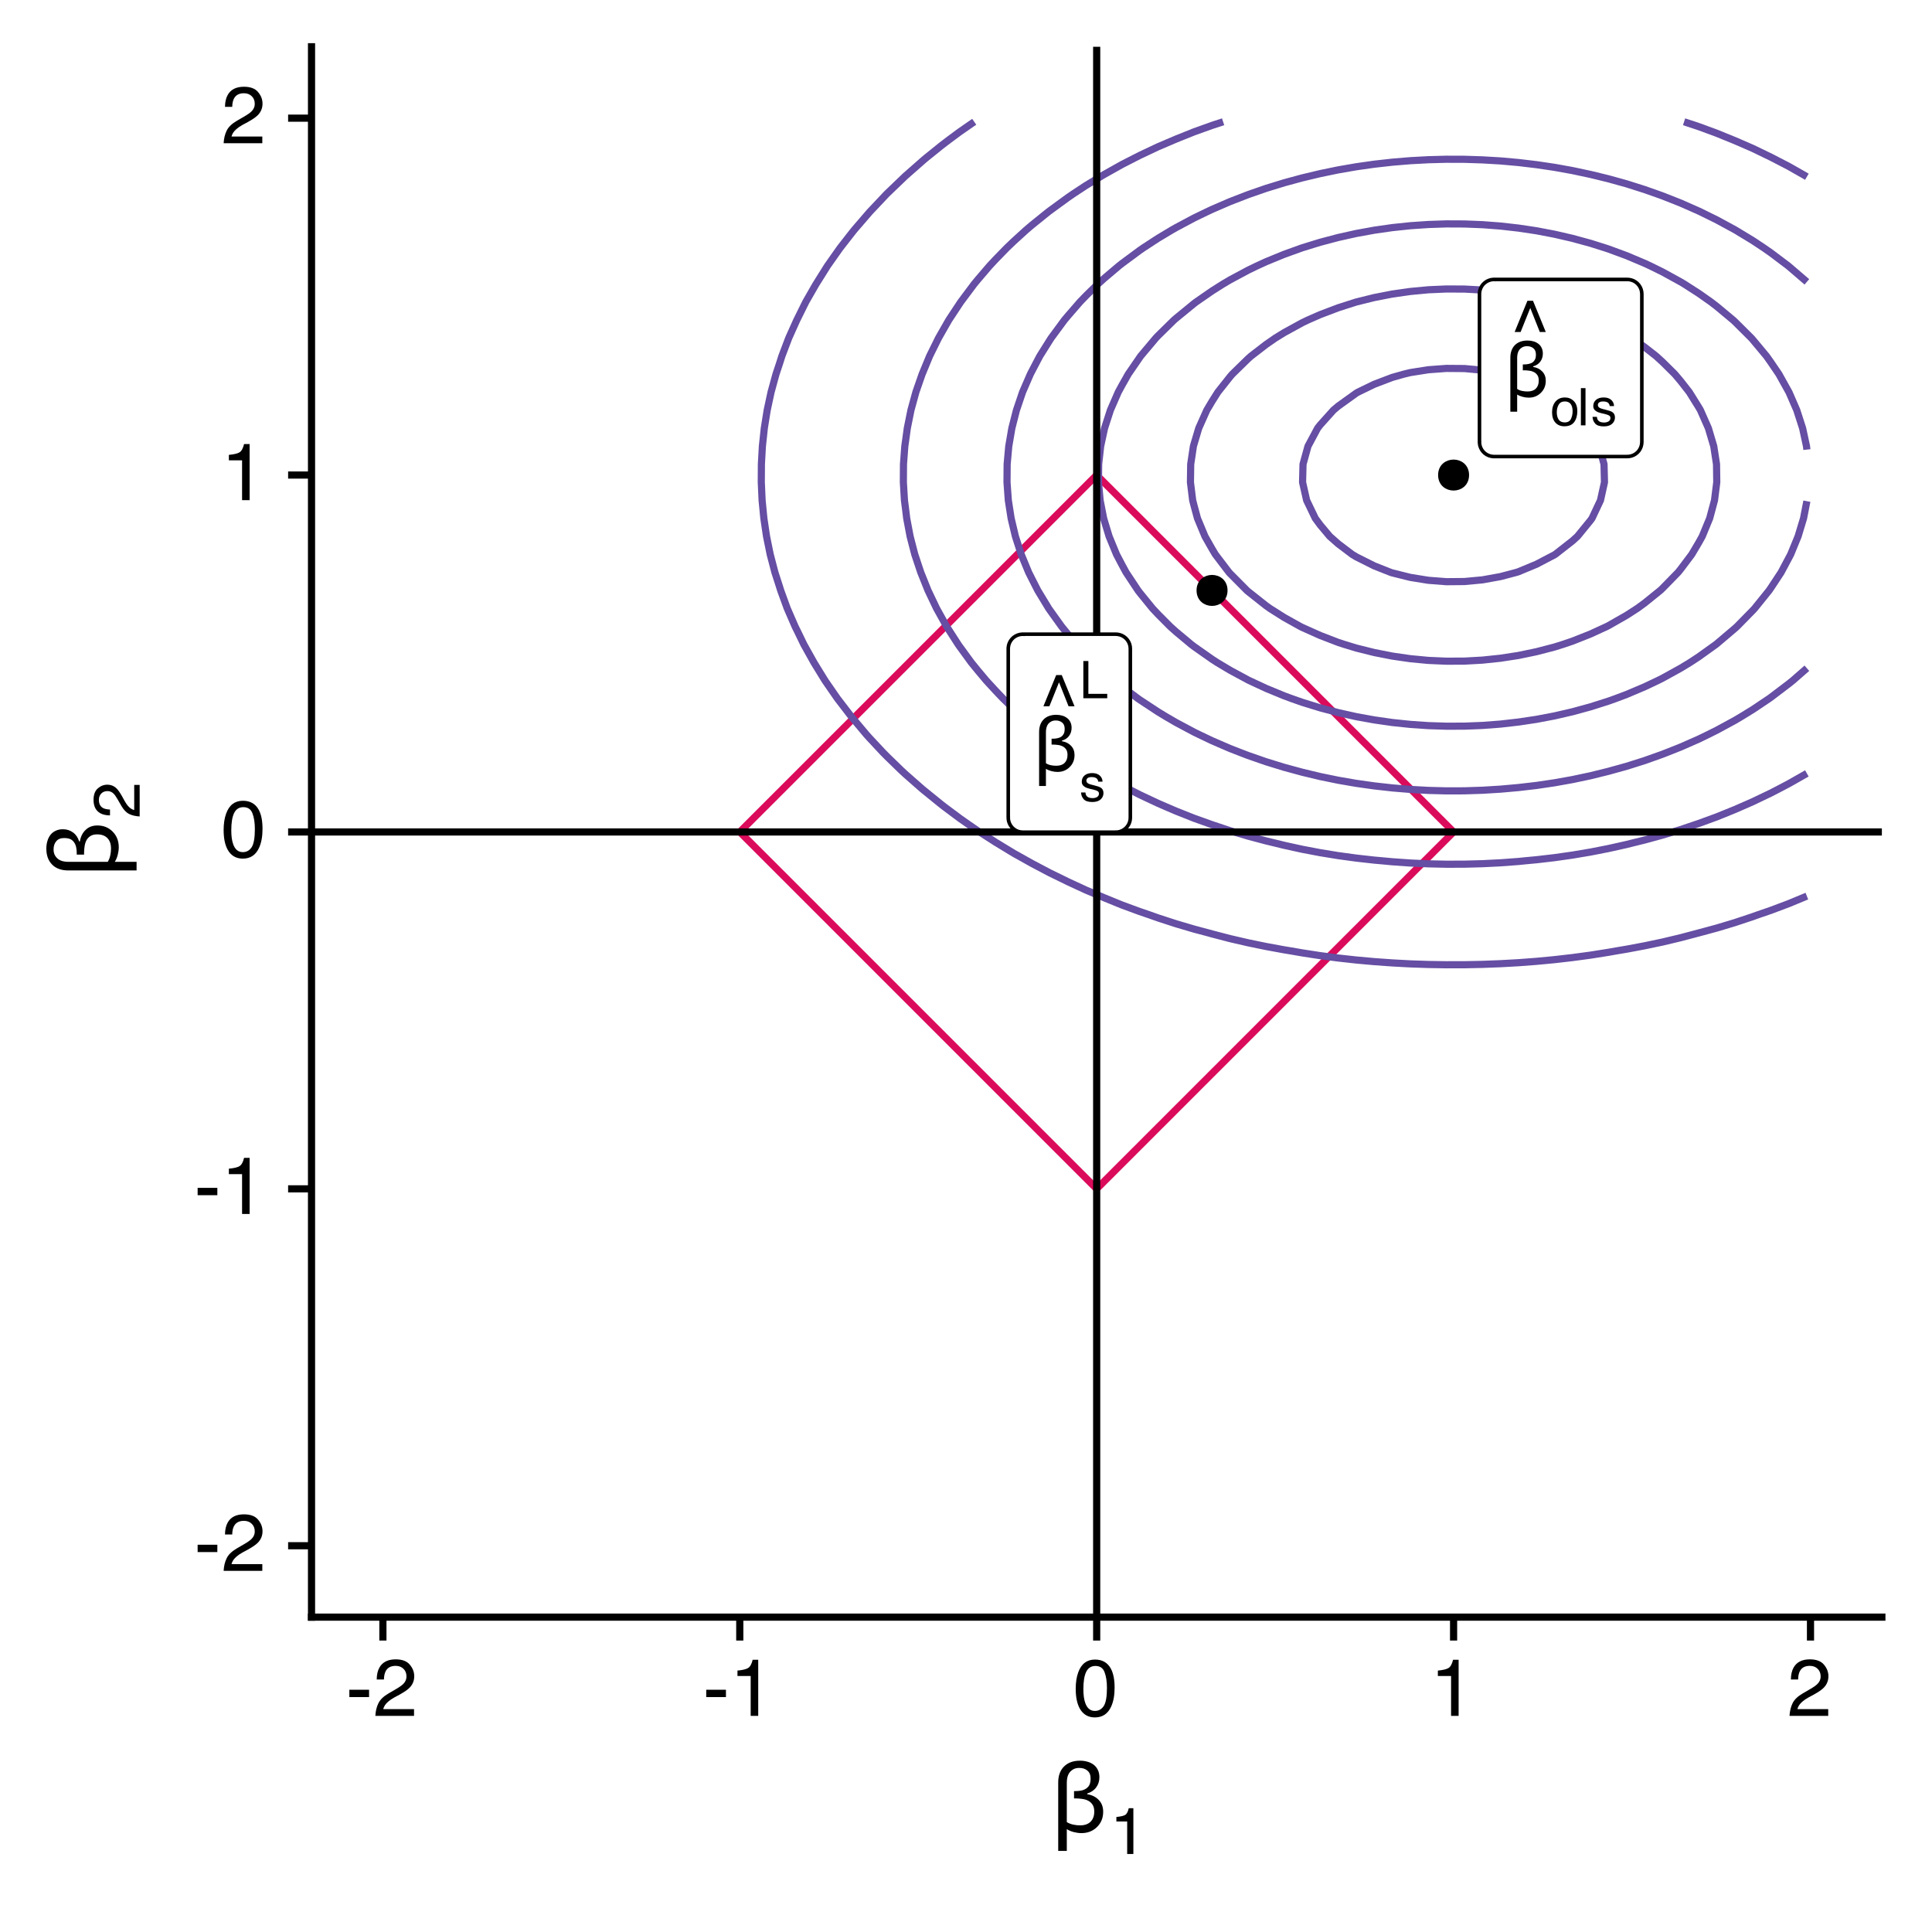 <?xml version="1.0" encoding="UTF-8"?>
<svg xmlns="http://www.w3.org/2000/svg" xmlns:xlink="http://www.w3.org/1999/xlink" width="288pt" height="288pt" viewBox="0 0 288 288" version="1.1">
<defs>
<g>
<symbol overflow="visible" id="glyph0-0">
<path style="stroke:none;" d="M 1.375 0 L 1.375 -8.281 L 9.672 -8.281 L 9.672 0 Z M 2.078 -0.688 L 8.969 -0.688 L 8.969 -7.594 L 2.078 -7.594 Z M 2.078 -0.688 "/>
</symbol>
<symbol overflow="visible" id="glyph0-1">
<path style="stroke:none;" d="M 6.281 -2.391 C 6.281 -1.672 6.035 -1.07 5.547 -0.594 C 5.066 -0.113 4.461 0.125 3.734 0.125 C 3.441 0.125 3.141 0.082 2.828 0 C 2.516 -0.082 2.242 -0.195 2.016 -0.344 L 2.016 2.219 L 1 2.219 L 1 -5.812 C 1 -6.613 1.223 -7.242 1.672 -7.703 C 2.129 -8.16 2.758 -8.391 3.562 -8.391 C 3.883 -8.391 4.18 -8.348 4.453 -8.266 C 4.723 -8.191 4.961 -8.07 5.172 -7.906 C 5.379 -7.758 5.539 -7.562 5.656 -7.312 C 5.781 -7.062 5.844 -6.773 5.844 -6.453 C 5.844 -5.992 5.719 -5.594 5.469 -5.25 C 5.219 -4.906 4.863 -4.672 4.406 -4.547 L 4.406 -4.453 C 4.977 -4.359 5.43 -4.129 5.766 -3.766 C 6.109 -3.41 6.281 -2.953 6.281 -2.391 Z M 5.234 -2.422 C 5.234 -2.742 5.172 -3.004 5.047 -3.203 C 4.922 -3.398 4.754 -3.555 4.547 -3.672 C 4.336 -3.785 4.102 -3.859 3.844 -3.891 C 3.582 -3.93 3.316 -3.953 3.047 -3.953 L 2.859 -3.953 L 2.859 -4.828 L 3.047 -4.828 C 3.285 -4.828 3.52 -4.852 3.75 -4.906 C 3.988 -4.957 4.18 -5.035 4.328 -5.141 C 4.484 -5.266 4.602 -5.414 4.688 -5.594 C 4.77 -5.77 4.812 -6.008 4.812 -6.312 C 4.812 -6.719 4.688 -7.023 4.438 -7.234 C 4.188 -7.441 3.867 -7.547 3.484 -7.547 C 3.211 -7.547 2.984 -7.492 2.797 -7.391 C 2.617 -7.297 2.469 -7.172 2.344 -7.016 C 2.227 -6.859 2.145 -6.676 2.094 -6.469 C 2.039 -6.258 2.016 -6.039 2.016 -5.812 L 2.016 -1.172 C 2.254 -1.023 2.504 -0.926 2.766 -0.875 C 3.035 -0.82 3.301 -0.797 3.562 -0.797 C 4.102 -0.797 4.516 -0.938 4.797 -1.219 C 5.086 -1.5 5.234 -1.898 5.234 -2.422 Z M 5.234 -2.422 "/>
</symbol>
<symbol overflow="visible" id="glyph1-0">
<path style="stroke:none;" d="M 0.359 0 L 0.359 -7.922 L 6.641 -7.922 L 6.641 0 Z M 5.656 -1 L 5.656 -6.938 L 1.344 -6.938 L 1.344 -1 Z M 5.656 -1 "/>
</symbol>
<symbol overflow="visible" id="glyph1-1">
<path style="stroke:none;" d="M 3.375 -7.922 L 5.281 -3.266 L 4.391 -3.266 L 2.969 -6.844 L 1.531 -3.266 L 0.641 -3.266 L 2.547 -7.922 Z M 3.375 -7.922 "/>
</symbol>
<symbol overflow="visible" id="glyph2-0">
<path style="stroke:none;" d="M 0.25 0 L 0.25 -5.547 L 4.656 -5.547 L 4.656 0 Z M 3.953 -0.688 L 3.953 -4.859 L 0.938 -4.859 L 0.938 -0.688 Z M 3.953 -0.688 "/>
</symbol>
<symbol overflow="visible" id="glyph2-1">
<path style="stroke:none;" d="M 2.109 -0.438 C 2.555 -0.438 2.863 -0.609 3.031 -0.953 C 3.195 -1.297 3.281 -1.676 3.281 -2.094 C 3.281 -2.469 3.219 -2.773 3.094 -3.016 C 2.906 -3.379 2.578 -3.562 2.109 -3.562 C 1.691 -3.562 1.391 -3.398 1.203 -3.078 C 1.016 -2.766 0.922 -2.383 0.922 -1.938 C 0.922 -1.508 1.016 -1.148 1.203 -0.859 C 1.391 -0.578 1.691 -0.438 2.109 -0.438 Z M 2.125 -4.156 C 2.645 -4.156 3.082 -3.984 3.438 -3.641 C 3.801 -3.297 3.984 -2.785 3.984 -2.109 C 3.984 -1.453 3.828 -0.91 3.516 -0.484 C 3.203 -0.066 2.711 0.141 2.047 0.141 C 1.484 0.141 1.035 -0.047 0.703 -0.422 C 0.379 -0.797 0.219 -1.301 0.219 -1.938 C 0.219 -2.613 0.391 -3.148 0.734 -3.547 C 1.078 -3.953 1.539 -4.156 2.125 -4.156 Z M 2.109 -4.141 Z M 2.109 -4.141 "/>
</symbol>
<symbol overflow="visible" id="glyph2-2">
<path style="stroke:none;" d="M 0.516 -5.547 L 1.203 -5.547 L 1.203 0 L 0.516 0 Z M 0.516 -5.547 "/>
</symbol>
<symbol overflow="visible" id="glyph2-3">
<path style="stroke:none;" d="M 0.906 -1.266 C 0.926 -1.035 0.984 -0.863 1.078 -0.75 C 1.242 -0.531 1.539 -0.422 1.969 -0.422 C 2.219 -0.422 2.438 -0.473 2.625 -0.578 C 2.82 -0.691 2.922 -0.863 2.922 -1.094 C 2.922 -1.27 2.844 -1.398 2.688 -1.484 C 2.582 -1.547 2.391 -1.613 2.109 -1.688 L 1.562 -1.812 C 1.219 -1.895 0.961 -1.992 0.797 -2.109 C 0.504 -2.285 0.359 -2.535 0.359 -2.859 C 0.359 -3.242 0.492 -3.555 0.766 -3.797 C 1.047 -4.035 1.422 -4.156 1.891 -4.156 C 2.492 -4.156 2.93 -3.973 3.203 -3.609 C 3.367 -3.391 3.453 -3.145 3.453 -2.875 L 2.812 -2.875 C 2.801 -3.031 2.742 -3.172 2.641 -3.297 C 2.484 -3.473 2.211 -3.562 1.828 -3.562 C 1.578 -3.562 1.383 -3.516 1.25 -3.422 C 1.113 -3.328 1.047 -3.195 1.047 -3.031 C 1.047 -2.852 1.133 -2.711 1.312 -2.609 C 1.414 -2.547 1.566 -2.488 1.766 -2.438 L 2.203 -2.328 C 2.691 -2.211 3.02 -2.098 3.188 -1.984 C 3.457 -1.816 3.594 -1.547 3.594 -1.172 C 3.594 -0.805 3.453 -0.492 3.172 -0.234 C 2.898 0.023 2.488 0.156 1.938 0.156 C 1.332 0.156 0.906 0.02 0.656 -0.25 C 0.406 -0.531 0.27 -0.867 0.25 -1.266 Z M 1.906 -4.141 Z M 1.906 -4.141 "/>
</symbol>
<symbol overflow="visible" id="glyph2-4">
<path style="stroke:none;" d="M 0.594 -5.547 L 1.344 -5.547 L 1.344 -0.656 L 4.156 -0.656 L 4.156 0 L 0.594 0 Z M 0.594 -5.547 "/>
</symbol>
<symbol overflow="visible" id="glyph3-0">
<path style="stroke:none;" d="M 0.391 0 L 0.391 -8.609 L 7.219 -8.609 L 7.219 0 Z M 6.141 -1.078 L 6.141 -7.531 L 1.469 -7.531 L 1.469 -1.078 Z M 6.141 -1.078 "/>
</symbol>
<symbol overflow="visible" id="glyph3-1">
<path style="stroke:none;" d="M 0.5 -3.891 L 3.438 -3.891 L 3.438 -2.797 L 0.5 -2.797 Z M 0.5 -3.891 "/>
</symbol>
<symbol overflow="visible" id="glyph3-2">
<path style="stroke:none;" d="M 0.375 0 C 0.414 -0.719 0.566 -1.344 0.828 -1.875 C 1.086 -2.414 1.594 -2.906 2.344 -3.344 L 3.469 -4 C 3.969 -4.289 4.32 -4.539 4.531 -4.75 C 4.852 -5.07 5.016 -5.441 5.016 -5.859 C 5.016 -6.348 4.863 -6.734 4.562 -7.016 C 4.27 -7.305 3.883 -7.453 3.406 -7.453 C 2.676 -7.453 2.176 -7.18 1.906 -6.641 C 1.75 -6.336 1.664 -5.93 1.656 -5.422 L 0.578 -5.422 C 0.586 -6.148 0.723 -6.742 0.984 -7.203 C 1.441 -8.016 2.25 -8.422 3.406 -8.422 C 4.363 -8.422 5.062 -8.16 5.5 -7.641 C 5.945 -7.117 6.172 -6.539 6.172 -5.906 C 6.172 -5.238 5.938 -4.664 5.469 -4.188 C 5.195 -3.906 4.707 -3.566 4 -3.172 L 3.188 -2.734 C 2.812 -2.523 2.516 -2.32 2.297 -2.125 C 1.898 -1.789 1.648 -1.414 1.547 -1 L 6.141 -1 L 6.141 0 Z M 0.375 0 "/>
</symbol>
<symbol overflow="visible" id="glyph3-3">
<path style="stroke:none;" d="M 1.156 -5.938 L 1.156 -6.75 C 1.914 -6.82 2.441 -6.945 2.734 -7.125 C 3.035 -7.301 3.266 -7.711 3.422 -8.359 L 4.25 -8.359 L 4.25 0 L 3.125 0 L 3.125 -5.938 Z M 1.156 -5.938 "/>
</symbol>
<symbol overflow="visible" id="glyph3-4">
<path style="stroke:none;" d="M 3.25 -8.391 C 4.332 -8.391 5.117 -7.941 5.609 -7.047 C 5.984 -6.359 6.172 -5.41 6.172 -4.203 C 6.172 -3.066 6 -2.125 5.656 -1.375 C 5.164 -0.301 4.359 0.234 3.234 0.234 C 2.234 0.234 1.484 -0.203 0.984 -1.078 C 0.578 -1.816 0.375 -2.801 0.375 -4.031 C 0.375 -4.977 0.5 -5.797 0.75 -6.484 C 1.207 -7.754 2.039 -8.391 3.25 -8.391 Z M 3.234 -0.734 C 3.785 -0.734 4.223 -0.973 4.547 -1.453 C 4.867 -1.941 5.031 -2.848 5.031 -4.172 C 5.031 -5.117 4.91 -5.898 4.672 -6.516 C 4.441 -7.129 3.988 -7.438 3.312 -7.438 C 2.688 -7.438 2.227 -7.145 1.938 -6.562 C 1.656 -5.977 1.516 -5.117 1.516 -3.984 C 1.516 -3.129 1.609 -2.441 1.797 -1.922 C 2.078 -1.129 2.555 -0.734 3.234 -0.734 Z M 3.234 -0.734 "/>
</symbol>
<symbol overflow="visible" id="glyph4-0">
<path style="stroke:none;" d="M 1.75 0 L 1.75 -10.5 L 12.25 -10.5 L 12.25 0 Z M 2.625 -0.875 L 11.375 -0.875 L 11.375 -9.625 L 2.625 -9.625 Z M 2.625 -0.875 "/>
</symbol>
<symbol overflow="visible" id="glyph4-1">
<path style="stroke:none;" d="M 7.969 -3.031 C 7.969 -2.113 7.66 -1.352 7.047 -0.75 C 6.43 -0.145 5.656 0.156 4.719 0.156 C 4.363 0.156 3.984 0.102 3.578 0 C 3.18 -0.102 2.836 -0.25 2.547 -0.438 L 2.547 2.812 L 1.266 2.812 L 1.266 -7.375 C 1.266 -8.395 1.551 -9.191 2.125 -9.766 C 2.707 -10.348 3.504 -10.641 4.516 -10.641 C 4.93 -10.641 5.305 -10.586 5.641 -10.484 C 5.984 -10.391 6.289 -10.238 6.562 -10.031 C 6.82 -9.832 7.023 -9.578 7.172 -9.266 C 7.328 -8.953 7.406 -8.586 7.406 -8.172 C 7.406 -7.586 7.242 -7.082 6.922 -6.656 C 6.609 -6.227 6.164 -5.926 5.594 -5.75 L 5.594 -5.641 C 6.312 -5.523 6.883 -5.238 7.312 -4.781 C 7.75 -4.332 7.969 -3.75 7.969 -3.031 Z M 6.641 -3.062 C 6.641 -3.469 6.562 -3.797 6.406 -4.047 C 6.25 -4.305 6.035 -4.508 5.766 -4.656 C 5.492 -4.801 5.191 -4.895 4.859 -4.938 C 4.535 -4.988 4.207 -5.016 3.875 -5.016 L 3.625 -5.016 L 3.625 -6.109 L 3.875 -6.109 C 4.176 -6.109 4.473 -6.141 4.766 -6.203 C 5.055 -6.273 5.289 -6.379 5.469 -6.516 C 5.688 -6.672 5.844 -6.859 5.938 -7.078 C 6.039 -7.305 6.094 -7.613 6.094 -8 C 6.094 -8.508 5.938 -8.895 5.625 -9.156 C 5.312 -9.426 4.906 -9.562 4.406 -9.562 C 4.07 -9.562 3.785 -9.5 3.547 -9.375 C 3.316 -9.25 3.125 -9.086 2.969 -8.891 C 2.82 -8.691 2.711 -8.457 2.641 -8.188 C 2.578 -7.926 2.547 -7.656 2.547 -7.375 L 2.547 -1.484 C 2.848 -1.305 3.172 -1.18 3.516 -1.109 C 3.859 -1.035 4.191 -1 4.516 -1 C 5.191 -1 5.711 -1.176 6.078 -1.531 C 6.453 -1.895 6.641 -2.406 6.641 -3.062 Z M 6.641 -3.062 "/>
</symbol>
<symbol overflow="visible" id="glyph5-0">
<path style="stroke:none;" d="M 0.312 0 L 0.312 -7.031 L 5.891 -7.031 L 5.891 0 Z M 5.016 -0.875 L 5.016 -6.141 L 1.203 -6.141 L 1.203 -0.875 Z M 5.016 -0.875 "/>
</symbol>
<symbol overflow="visible" id="glyph5-1">
<path style="stroke:none;" d="M 0.938 -4.844 L 0.938 -5.516 C 1.562 -5.578 1.992 -5.676 2.234 -5.812 C 2.484 -5.957 2.664 -6.297 2.781 -6.828 L 3.469 -6.828 L 3.469 0 L 2.547 0 L 2.547 -4.844 Z M 0.938 -4.844 "/>
</symbol>
<symbol overflow="visible" id="glyph6-0">
<path style="stroke:none;" d="M 0 -1.75 L -10.5 -1.75 L -10.5 -12.25 L 0 -12.25 Z M -0.875 -2.625 L -0.875 -11.375 L -9.625 -11.375 L -9.625 -2.625 Z M -0.875 -2.625 "/>
</symbol>
<symbol overflow="visible" id="glyph6-1">
<path style="stroke:none;" d="M -3.031 -7.969 C -2.113 -7.969 -1.352 -7.66 -0.75 -7.047 C -0.145 -6.43 0.156 -5.656 0.156 -4.719 C 0.156 -4.363 0.102 -3.984 0 -3.578 C -0.102 -3.18 -0.25 -2.836 -0.438 -2.547 L 2.812 -2.547 L 2.812 -1.266 L -7.375 -1.266 C -8.395 -1.266 -9.191 -1.551 -9.766 -2.125 C -10.348 -2.707 -10.641 -3.504 -10.641 -4.516 C -10.641 -4.93 -10.586 -5.305 -10.484 -5.641 C -10.391 -5.984 -10.238 -6.289 -10.031 -6.562 C -9.832 -6.82 -9.578 -7.023 -9.266 -7.172 C -8.953 -7.328 -8.586 -7.406 -8.172 -7.406 C -7.586 -7.406 -7.082 -7.242 -6.656 -6.922 C -6.227 -6.609 -5.926 -6.164 -5.75 -5.594 L -5.641 -5.594 C -5.523 -6.312 -5.238 -6.883 -4.781 -7.312 C -4.332 -7.75 -3.75 -7.969 -3.031 -7.969 Z M -3.062 -6.641 C -3.469 -6.641 -3.797 -6.562 -4.047 -6.406 C -4.305 -6.25 -4.508 -6.035 -4.656 -5.766 C -4.801 -5.492 -4.895 -5.191 -4.938 -4.859 C -4.988 -4.535 -5.016 -4.207 -5.016 -3.875 L -5.016 -3.625 L -6.109 -3.625 L -6.109 -3.875 C -6.109 -4.176 -6.141 -4.473 -6.203 -4.766 C -6.273 -5.055 -6.379 -5.289 -6.516 -5.469 C -6.672 -5.688 -6.859 -5.844 -7.078 -5.938 C -7.305 -6.039 -7.613 -6.094 -8 -6.094 C -8.508 -6.094 -8.895 -5.938 -9.156 -5.625 C -9.426 -5.312 -9.562 -4.906 -9.562 -4.406 C -9.562 -4.07 -9.5 -3.785 -9.375 -3.547 C -9.25 -3.316 -9.086 -3.125 -8.891 -2.969 C -8.691 -2.82 -8.457 -2.711 -8.188 -2.641 C -7.926 -2.578 -7.656 -2.547 -7.375 -2.547 L -1.484 -2.547 C -1.305 -2.848 -1.18 -3.172 -1.109 -3.516 C -1.035 -3.859 -1 -4.191 -1 -4.516 C -1 -5.191 -1.176 -5.711 -1.531 -6.078 C -1.895 -6.453 -2.406 -6.641 -3.062 -6.641 Z M -3.062 -6.641 "/>
</symbol>
<symbol overflow="visible" id="glyph7-0">
<path style="stroke:none;" d="M 0 -0.312 L -7.031 -0.312 L -7.031 -5.891 L 0 -5.891 Z M -0.875 -5.016 L -6.141 -5.016 L -6.141 -1.203 L -0.875 -1.203 Z M -0.875 -5.016 "/>
</symbol>
<symbol overflow="visible" id="glyph7-1">
<path style="stroke:none;" d="M 0 -0.312 C -0.594 -0.344 -1.109 -0.461 -1.547 -0.672 C -1.984 -0.879 -2.379 -1.289 -2.734 -1.906 L -3.266 -2.828 C -3.504 -3.242 -3.707 -3.535 -3.875 -3.703 C -4.133 -3.961 -4.438 -4.094 -4.781 -4.094 C -5.176 -4.094 -5.488 -3.973 -5.719 -3.734 C -5.957 -3.492 -6.078 -3.176 -6.078 -2.781 C -6.078 -2.188 -5.859 -1.773 -5.422 -1.547 C -5.18 -1.43 -4.848 -1.363 -4.422 -1.344 L -4.422 -0.469 C -5.016 -0.477 -5.5 -0.586 -5.875 -0.797 C -6.539 -1.172 -6.875 -1.832 -6.875 -2.781 C -6.875 -3.562 -6.66 -4.133 -6.234 -4.5 C -5.816 -4.863 -5.348 -5.047 -4.828 -5.047 C -4.273 -5.047 -3.805 -4.852 -3.422 -4.469 C -3.191 -4.238 -2.914 -3.836 -2.594 -3.266 L -2.234 -2.609 C -2.055 -2.297 -1.891 -2.051 -1.734 -1.875 C -1.453 -1.551 -1.145 -1.348 -0.812 -1.266 L -0.812 -5.016 L 0 -5.016 Z M 0 -0.312 "/>
</symbol>
</g>
<clipPath id="clip1">
  <path d="M 162 6.973 L 165 6.973 L 165 241.062 L 162 241.062 Z M 162 6.973 "/>
</clipPath>
<clipPath id="clip2">
  <path d="M 46.438 123 L 280.527 123 L 280.527 125 L 46.438 125 Z M 46.438 123 "/>
</clipPath>
</defs>
<g id="surface19">
<rect x="0" y="0" width="288" height="288" style="fill:rgb(100%,100%,100%);fill-opacity:1;stroke:none;"/>
<path style="fill:none;stroke-width:1.067;stroke-linecap:butt;stroke-linejoin:round;stroke:rgb(85.882%,4.314%,35.686%);stroke-opacity:1;stroke-miterlimit:10;" d="M 216.684 124.02 L 216.68 124.016 L 216.676 124.008 L 216.668 124 L 216.656 123.992 L 215.609 122.945 L 215.543 122.875 L 215.473 122.809 L 215.008 122.344 L 214.926 122.258 L 214.84 122.172 L 214.75 122.086 L 213.062 120.398 L 212.941 120.273 L 212.816 120.152 L 212.691 120.023 L 212.562 119.898 L 212.43 119.766 L 212.301 119.633 L 212.164 119.5 L 212.031 119.363 L 211.891 119.227 L 211.023 118.359 L 210.875 118.207 L 210.719 118.055 L 210.566 117.902 L 210.41 117.742 L 210.25 117.586 L 209.43 116.766 L 209.262 116.594 L 209.09 116.426 L 208.914 116.25 L 208.742 116.074 L 208.562 115.898 L 208.387 115.719 L 208.203 115.539 L 206.105 113.441 L 205.906 113.238 L 205.703 113.039 L 205.496 112.832 L 205.293 112.625 L 205.082 112.418 L 204.449 111.785 L 204.238 111.57 L 204.02 111.355 L 203.805 111.137 L 203.586 110.918 L 203.363 110.699 L 202.465 109.801 L 202.238 109.57 L 202.008 109.34 L 201.773 109.109 L 199.129 106.465 L 198.883 106.215 L 198.629 105.965 L 197.613 104.949 L 197.359 104.691 L 197.098 104.434 L 196.578 103.914 L 196.316 103.648 L 196.051 103.387 L 195.25 102.586 L 194.984 102.316 L 194.711 102.047 L 193.617 100.953 L 193.344 100.676 L 193.066 100.398 L 192.785 100.121 L 192.508 99.84 L 192.227 99.562 L 189.938 97.273 L 189.648 96.98 L 189.355 96.691 L 189.062 96.398 L 188.77 96.102 L 188.473 95.809 L 187.582 94.918 L 187.285 94.617 L 186.984 94.32 L 186.078 93.414 L 185.777 93.109 L 185.473 92.809 L 185.168 92.5 L 184.859 92.195 L 182.07 89.406 L 181.758 89.09 L 181.441 88.777 L 180.176 87.512 L 179.859 87.191 L 179.539 86.875 L 177.613 84.949 L 177.293 84.625 L 176.969 84.305 L 176.32 83.656 L 175.996 83.328 L 175.668 83.004 L 175.016 82.352 L 174.691 82.023 L 174.363 81.699 L 173.379 80.715 L 173.051 80.383 L 172.719 80.055 L 171.066 78.402 L 170.738 78.07 L 169.41 76.742 L 169.074 76.41 L 168.41 75.746 L 168.078 75.41 L 167.742 75.078 L 165.738 73.074 L 165.406 72.738 L 165.07 72.406 L 163.73 71.066 L 163.398 70.898 L 162.059 72.238 L 161.727 72.574 L 161.391 72.906 L 159.387 74.91 L 159.055 75.246 L 158.719 75.578 L 158.387 75.91 L 158.055 76.246 L 157.719 76.578 L 156.059 78.238 L 155.73 78.57 L 155.398 78.898 L 153.75 80.547 L 153.422 80.879 L 152.438 81.863 L 152.109 82.188 L 147.582 86.715 L 147.266 87.035 L 146.945 87.352 L 146.629 87.672 L 145.996 88.305 L 145.68 88.617 L 145.363 88.934 L 145.051 89.25 L 144.734 89.562 L 139.828 94.469 L 139.531 94.77 L 139.23 95.066 L 138.637 95.66 L 138.344 95.957 L 138.047 96.25 L 137.461 96.836 L 137.172 97.129 L 136.879 97.418 L 136.59 97.707 L 136.305 97.996 L 136.016 98.281 L 134.879 99.418 L 134.598 99.703 L 134.316 99.98 L 131.043 103.254 L 130.781 103.52 L 130.516 103.781 L 126.973 107.324 L 126.73 107.57 L 126.488 107.809 L 126.25 108.051 L 126.012 108.289 L 125.773 108.523 L 125.539 108.762 L 125.305 108.992 L 124.84 109.457 L 124.613 109.688 L 124.383 109.914 L 122.406 111.891 L 122.195 112.105 L 121.984 112.316 L 121.773 112.523 L 121.363 112.934 L 121.16 113.141 L 120.957 113.34 L 120.758 113.543 L 120.559 113.738 L 120.359 113.938 L 120.168 114.133 L 119.973 114.324 L 117.961 116.336 L 117.789 116.512 L 117.617 116.68 L 116.633 117.664 L 116.477 117.824 L 116.32 117.977 L 115.715 118.582 L 115.57 118.73 L 115.426 118.875 L 115.281 119.016 L 115.141 119.156 L 115.004 119.297 L 114.863 119.434 L 114.336 119.961 L 114.211 120.09 L 114.086 120.215 L 113.961 120.336 L 113.152 121.145 L 113.047 121.254 L 112.941 121.359 L 112.836 121.461 L 111.996 122.301 L 111.914 122.387 L 111.832 122.465 L 111.754 122.547 L 111.676 122.621 L 111.602 122.699 L 111.527 122.77 L 111.457 122.844 L 111.387 122.91 L 111.191 123.105 L 111.133 123.168 L 111.074 123.227 L 111.016 123.281 L 110.859 123.438 L 110.812 123.488 L 110.766 123.531 L 110.723 123.578 L 110.68 123.617 L 110.641 123.66 L 110.602 123.695 L 110.566 123.734 L 110.531 123.766 L 110.5 123.797 L 110.473 123.828 L 110.445 123.855 L 110.418 123.879 L 110.355 123.941 L 110.34 123.961 L 110.324 123.973 L 110.312 123.988 L 110.301 123.996 L 110.281 124.016 L 110.281 124.02 L 110.281 124.016 L 110.301 123.996 L 110.312 123.988 L 110.324 123.973 L 110.34 123.961 L 110.355 123.941 L 110.418 123.879 L 110.445 123.855 L 110.473 123.828 L 110.5 123.797 L 110.531 123.766 L 110.566 123.734 L 110.602 123.695 L 110.641 123.66 L 110.68 123.617 L 110.723 123.578 L 110.766 123.531 L 110.812 123.488 L 110.859 123.438 L 111.016 123.281 L 111.074 123.227 L 111.133 123.168 L 111.191 123.105 L 111.387 122.91 L 111.457 122.844 L 111.527 122.77 L 111.602 122.699 L 111.676 122.621 L 111.754 122.547 L 111.832 122.465 L 111.914 122.387 L 111.996 122.301 L 112.836 121.461 L 112.941 121.359 L 113.047 121.254 L 113.152 121.145 L 113.961 120.336 L 114.086 120.215 L 114.211 120.09 L 114.336 119.961 L 114.863 119.434 L 115.004 119.297 L 115.141 119.156 L 115.281 119.016 L 115.426 118.875 L 115.57 118.73 L 115.715 118.582 L 116.32 117.977 L 116.477 117.824 L 116.633 117.664 L 117.617 116.68 L 117.789 116.512 L 117.961 116.336 L 119.973 114.324 L 120.168 114.133 L 120.359 113.938 L 120.559 113.738 L 120.758 113.543 L 120.957 113.34 L 121.16 113.141 L 121.363 112.934 L 121.773 112.523 L 121.984 112.316 L 122.195 112.105 L 122.406 111.891 L 124.383 109.914 L 124.613 109.688 L 124.84 109.457 L 125.305 108.992 L 125.539 108.762 L 125.773 108.523 L 126.012 108.289 L 126.25 108.051 L 126.488 107.809 L 126.73 107.57 L 126.973 107.324 L 130.516 103.781 L 130.781 103.52 L 131.043 103.254 L 134.316 99.98 L 134.598 99.703 L 134.879 99.418 L 136.016 98.281 L 136.305 97.996 L 136.59 97.707 L 136.879 97.418 L 137.172 97.129 L 137.461 96.836 L 138.047 96.25 L 138.344 95.957 L 138.637 95.66 L 139.23 95.066 L 139.531 94.77 L 139.828 94.469 L 144.734 89.562 L 145.051 89.25 L 145.363 88.934 L 145.68 88.617 L 145.996 88.305 L 146.629 87.672 L 146.945 87.352 L 147.266 87.035 L 147.582 86.715 L 152.109 82.188 L 152.438 81.863 L 153.422 80.879 L 153.75 80.547 L 155.398 78.898 L 155.73 78.57 L 156.059 78.238 L 157.719 76.578 L 158.055 76.246 L 158.387 75.91 L 158.719 75.578 L 159.055 75.246 L 159.387 74.91 L 161.391 72.906 L 161.727 72.574 L 162.059 72.238 L 163.398 70.898 L 163.73 71.066 L 165.07 72.406 L 165.406 72.738 L 165.738 73.074 L 167.742 75.078 L 168.078 75.41 L 168.41 75.746 L 169.074 76.41 L 169.41 76.742 L 170.738 78.07 L 171.066 78.402 L 172.719 80.055 L 173.051 80.383 L 173.379 80.715 L 174.363 81.699 L 174.691 82.023 L 175.016 82.352 L 175.668 83.004 L 175.996 83.328 L 176.32 83.656 L 176.969 84.305 L 177.293 84.625 L 177.613 84.949 L 179.539 86.875 L 179.859 87.191 L 180.176 87.512 L 181.441 88.777 L 181.758 89.09 L 182.07 89.406 L 184.859 92.195 L 185.168 92.5 L 185.473 92.809 L 185.777 93.109 L 186.078 93.414 L 186.984 94.32 L 187.285 94.617 L 187.582 94.918 L 188.473 95.809 L 188.77 96.102 L 189.062 96.398 L 189.355 96.691 L 189.648 96.98 L 189.938 97.273 L 192.227 99.562 L 192.508 99.84 L 192.785 100.121 L 193.066 100.398 L 193.344 100.676 L 193.617 100.953 L 194.711 102.047 L 194.984 102.316 L 195.25 102.586 L 196.051 103.387 L 196.316 103.648 L 196.578 103.914 L 197.098 104.434 L 197.359 104.691 L 197.613 104.949 L 198.629 105.965 L 198.883 106.215 L 199.129 106.465 L 201.773 109.109 L 202.008 109.34 L 202.238 109.57 L 202.465 109.801 L 203.363 110.699 L 203.586 110.918 L 203.805 111.137 L 204.02 111.355 L 204.238 111.57 L 204.449 111.785 L 205.082 112.418 L 205.293 112.625 L 205.496 112.832 L 205.703 113.039 L 205.906 113.238 L 206.105 113.441 L 208.203 115.539 L 208.387 115.719 L 208.562 115.898 L 208.742 116.074 L 208.914 116.25 L 209.09 116.426 L 209.262 116.594 L 209.43 116.766 L 210.25 117.586 L 210.41 117.742 L 210.566 117.902 L 210.719 118.055 L 210.875 118.207 L 211.023 118.359 L 211.891 119.227 L 212.031 119.363 L 212.164 119.5 L 212.301 119.633 L 212.43 119.766 L 212.562 119.898 L 212.691 120.023 L 212.816 120.152 L 212.941 120.273 L 213.062 120.398 L 214.75 122.086 L 214.84 122.172 L 214.926 122.258 L 215.008 122.344 L 215.473 122.809 L 215.543 122.875 L 215.609 122.945 L 216.656 123.992 L 216.668 124 L 216.676 124.008 L 216.68 124.016 L 216.684 124.02 L 216.656 124.047 L 216.645 124.055 L 216.633 124.07 L 216.578 124.125 L 216.555 124.145 L 216.531 124.172 L 216.504 124.195 L 216.477 124.227 L 216.445 124.254 L 216.414 124.289 L 216.305 124.398 L 216.262 124.438 L 216.219 124.48 L 216.176 124.527 L 216.027 124.676 L 215.973 124.727 L 215.918 124.785 L 215.859 124.84 L 215.801 124.902 L 215.473 125.23 L 215.398 125.301 L 215.324 125.375 L 215.25 125.453 L 215.172 125.531 L 215.09 125.609 L 215.008 125.695 L 214.277 126.426 L 214.176 126.523 L 214.074 126.629 L 213.969 126.73 L 213.863 126.84 L 213.754 126.945 L 213.645 127.059 L 212.562 128.141 L 212.43 128.27 L 212.301 128.402 L 212.164 128.535 L 212.031 128.672 L 211.891 128.812 L 211.75 128.949 L 211.609 129.094 L 211.465 129.234 L 211.32 129.383 L 211.172 129.527 L 211.023 129.676 L 210.875 129.828 L 210.719 129.98 L 210.566 130.137 L 210.09 130.613 L 209.926 130.773 L 209.762 130.938 L 209.598 131.105 L 209.09 131.613 L 208.914 131.785 L 208.742 131.961 L 208.562 132.137 L 208.387 132.316 L 208.203 132.496 L 208.023 132.68 L 207.652 133.051 L 207.465 133.234 L 207.277 133.426 L 205.703 135 L 205.496 135.203 L 205.293 135.41 L 205.082 135.617 L 204.875 135.828 L 204.664 136.039 L 204.449 136.25 L 204.238 136.465 L 204.02 136.68 L 203.805 136.898 L 202.008 138.695 L 201.773 138.926 L 201.543 139.16 L 201.309 139.395 L 201.07 139.629 L 200.594 140.105 L 200.355 140.348 L 200.113 140.59 L 199.867 140.832 L 199.625 141.078 L 199.379 141.324 L 199.129 141.57 L 198.883 141.82 L 198.629 142.07 L 198.379 142.324 L 197.871 142.832 L 197.613 143.086 L 197.359 143.344 L 197.098 143.602 L 196.84 143.863 L 195.52 145.184 L 195.25 145.449 L 194.984 145.719 L 194.711 145.988 L 194.441 146.262 L 193.895 146.809 L 193.617 147.082 L 193.344 147.359 L 193.066 147.637 L 192.785 147.914 L 192.508 148.195 L 192.227 148.477 L 191.941 148.758 L 191.66 149.043 L 188.473 152.23 L 188.176 152.523 L 187.879 152.82 L 187.582 153.121 L 186.383 154.32 L 186.078 154.621 L 185.777 154.926 L 185.168 155.535 L 184.859 155.84 L 184.555 156.148 L 183.629 157.074 L 183.316 157.383 L 183.008 157.695 L 181.441 159.262 L 181.125 159.574 L 180.492 160.207 L 180.176 160.527 L 179.539 161.164 L 179.219 161.48 L 178.578 162.121 L 178.258 162.445 L 177.938 162.766 L 177.613 163.086 L 177.293 163.41 L 175.996 164.707 L 175.668 165.031 L 175.344 165.359 L 175.016 165.684 L 174.691 166.012 L 173.051 167.652 L 172.719 167.98 L 172.391 168.312 L 172.059 168.641 L 171.73 168.973 L 171.398 169.305 L 171.066 169.633 L 170.738 169.965 L 169.41 171.293 L 169.074 171.625 L 168.742 171.961 L 167.41 173.293 L 167.074 173.625 L 166.742 173.961 L 166.406 174.293 L 166.074 174.629 L 165.07 175.633 L 164.734 175.965 L 164.402 176.301 L 164.066 176.637 L 163.73 176.969 L 163.398 177.137 L 163.062 176.801 L 162.727 176.469 L 162.395 176.133 L 162.059 175.801 L 161.727 175.465 L 161.391 175.129 L 161.055 174.797 L 160.723 174.461 L 160.387 174.129 L 160.055 173.793 L 159.719 173.461 L 159.387 173.125 L 159.055 172.793 L 158.719 172.461 L 158.387 172.125 L 158.055 171.793 L 157.719 171.461 L 156.059 169.801 L 155.73 169.469 L 155.398 169.137 L 155.066 168.809 L 154.738 168.477 L 154.406 168.148 L 154.078 167.816 L 152.109 165.848 L 151.781 165.523 L 151.457 165.195 L 151.129 164.871 L 150.805 164.547 L 150.48 164.219 L 150.156 163.895 L 149.832 163.574 L 149.508 163.25 L 149.188 162.926 L 148.863 162.605 L 148.543 162.281 L 147.902 161.641 L 147.582 161.324 L 147.266 161.004 L 145.051 158.789 L 144.734 158.477 L 144.109 157.852 L 143.801 157.539 L 143.488 157.23 L 143.18 156.918 L 142.562 156.301 L 142.254 155.996 L 141.949 155.688 L 141.035 154.773 L 140.73 154.473 L 140.43 154.168 L 139.531 153.27 L 139.23 152.973 L 138.934 152.672 L 138.637 152.379 L 138.344 152.082 L 138.047 151.789 L 137.754 151.492 L 137.461 151.203 L 137.172 150.91 L 136.879 150.621 L 136.59 150.332 L 136.305 150.043 L 135.445 149.184 L 135.16 148.902 L 134.879 148.617 L 134.316 148.055 L 134.035 147.777 L 133.48 147.223 L 133.207 146.945 L 132.93 146.672 L 132.656 146.398 L 132.387 146.125 L 132.113 145.855 L 131.844 145.586 L 131.578 145.316 L 131.309 145.051 L 131.043 144.785 L 130.781 144.52 L 130.254 143.992 L 129.992 143.734 L 129.734 143.473 L 129.477 143.215 L 129.219 142.961 L 128.965 142.703 L 128.711 142.449 L 128.457 142.199 L 128.207 141.945 L 127.957 141.695 L 127.707 141.449 L 127.461 141.199 L 127.215 140.957 L 126.973 140.711 L 125.305 139.043 L 125.07 138.812 L 124.84 138.582 L 124.613 138.352 L 124.383 138.125 L 124.156 137.898 L 123.934 137.672 L 123.051 136.789 L 122.832 136.574 L 122.617 136.359 L 122.406 136.145 L 121.984 135.723 L 121.773 135.516 L 121.566 135.309 L 121.363 135.102 L 120.559 134.297 L 120.359 134.102 L 120.168 133.906 L 119.781 133.52 L 119.59 133.332 L 119.402 133.141 L 119.215 132.957 L 119.031 132.77 L 118.848 132.59 L 118.668 132.406 L 118.488 132.227 L 118.309 132.051 L 118.133 131.875 L 117.961 131.699 L 116.32 130.059 L 116.164 129.906 L 116.012 129.754 L 115.863 129.602 L 115.004 128.742 L 114.863 128.605 L 114.73 128.469 L 114.598 128.336 L 114.465 128.207 L 114.336 128.078 L 114.211 127.949 L 113.84 127.578 L 113.719 127.461 L 113.602 127.344 L 113.488 127.227 L 113.375 127.113 L 113.262 127.004 L 113.152 126.895 L 113.047 126.785 L 112.941 126.68 L 112.836 126.578 L 112.734 126.477 L 112.637 126.375 L 112.539 126.277 L 112.441 126.184 L 112.348 126.09 L 112.258 125.996 L 111.32 125.059 L 111.254 124.996 L 111.191 124.934 L 111.133 124.871 L 111.074 124.812 L 111.016 124.758 L 110.961 124.703 L 110.91 124.648 L 110.281 124.02 L 110.91 124.648 L 110.961 124.703 L 111.016 124.758 L 111.074 124.812 L 111.133 124.871 L 111.191 124.934 L 111.254 124.996 L 111.32 125.059 L 112.258 125.996 L 112.348 126.09 L 112.441 126.184 L 112.539 126.277 L 112.637 126.375 L 112.734 126.477 L 112.836 126.578 L 112.941 126.68 L 113.047 126.785 L 113.152 126.895 L 113.262 127.004 L 113.375 127.113 L 113.488 127.227 L 113.602 127.344 L 113.719 127.461 L 113.84 127.578 L 114.211 127.949 L 114.336 128.078 L 114.465 128.207 L 114.598 128.336 L 114.73 128.469 L 114.863 128.605 L 115.004 128.742 L 115.863 129.602 L 116.012 129.754 L 116.164 129.906 L 116.32 130.059 L 117.961 131.699 L 118.133 131.875 L 118.309 132.051 L 118.488 132.227 L 118.668 132.406 L 118.848 132.59 L 119.031 132.77 L 119.215 132.957 L 119.402 133.141 L 119.59 133.332 L 119.781 133.52 L 120.168 133.906 L 120.359 134.102 L 120.559 134.297 L 121.363 135.102 L 121.566 135.309 L 121.773 135.516 L 121.984 135.723 L 122.406 136.145 L 122.617 136.359 L 122.832 136.574 L 123.051 136.789 L 123.934 137.672 L 124.156 137.898 L 124.383 138.125 L 124.613 138.352 L 124.84 138.582 L 125.07 138.812 L 125.305 139.043 L 126.973 140.711 L 127.215 140.957 L 127.461 141.199 L 127.707 141.449 L 127.957 141.695 L 128.207 141.945 L 128.457 142.199 L 128.711 142.449 L 128.965 142.703 L 129.219 142.961 L 129.477 143.215 L 129.734 143.473 L 129.992 143.734 L 130.254 143.992 L 130.781 144.52 L 131.043 144.785 L 131.309 145.051 L 131.578 145.316 L 131.844 145.586 L 132.113 145.855 L 132.387 146.125 L 132.656 146.398 L 132.93 146.672 L 133.207 146.945 L 133.48 147.223 L 134.035 147.777 L 134.316 148.055 L 134.879 148.617 L 135.16 148.902 L 135.445 149.184 L 136.305 150.043 L 136.59 150.332 L 136.879 150.621 L 137.172 150.91 L 137.461 151.203 L 137.754 151.492 L 138.047 151.789 L 138.344 152.082 L 138.637 152.379 L 138.934 152.672 L 139.23 152.973 L 139.531 153.27 L 140.43 154.168 L 140.73 154.473 L 141.035 154.773 L 141.949 155.688 L 142.254 155.996 L 142.562 156.301 L 143.18 156.918 L 143.488 157.23 L 143.801 157.539 L 144.109 157.852 L 144.734 158.477 L 145.051 158.789 L 147.266 161.004 L 147.582 161.324 L 147.902 161.641 L 148.543 162.281 L 148.863 162.605 L 149.188 162.926 L 149.508 163.25 L 149.832 163.574 L 150.156 163.895 L 150.48 164.219 L 150.805 164.547 L 151.129 164.871 L 151.457 165.195 L 151.781 165.523 L 152.109 165.848 L 154.078 167.816 L 154.406 168.148 L 154.738 168.477 L 155.066 168.809 L 155.398 169.137 L 155.73 169.469 L 156.059 169.801 L 157.719 171.461 L 158.055 171.793 L 158.387 172.125 L 158.719 172.461 L 159.055 172.793 L 159.387 173.125 L 159.719 173.461 L 160.055 173.793 L 160.387 174.129 L 160.723 174.461 L 161.055 174.797 L 161.391 175.129 L 161.727 175.465 L 162.059 175.801 L 162.395 176.133 L 162.727 176.469 L 163.062 176.801 L 163.398 177.137 L 163.73 176.969 L 164.066 176.637 L 164.402 176.301 L 164.734 175.965 L 165.07 175.633 L 166.074 174.629 L 166.406 174.293 L 166.742 173.961 L 167.074 173.625 L 167.41 173.293 L 168.742 171.961 L 169.074 171.625 L 169.41 171.293 L 170.738 169.965 L 171.066 169.633 L 171.398 169.305 L 171.73 168.973 L 172.059 168.641 L 172.391 168.312 L 172.719 167.98 L 173.051 167.652 L 174.691 166.012 L 175.016 165.684 L 175.344 165.359 L 175.668 165.031 L 175.996 164.707 L 177.293 163.41 L 177.613 163.086 L 177.938 162.766 L 178.258 162.445 L 178.578 162.121 L 179.219 161.48 L 179.539 161.164 L 180.176 160.527 L 180.492 160.207 L 181.125 159.574 L 181.441 159.262 L 183.008 157.695 L 183.316 157.383 L 183.629 157.074 L 184.555 156.148 L 184.859 155.84 L 185.168 155.535 L 185.777 154.926 L 186.078 154.621 L 186.383 154.32 L 187.582 153.121 L 187.879 152.82 L 188.176 152.523 L 188.473 152.23 L 191.66 149.043 L 191.941 148.758 L 192.227 148.477 L 192.508 148.195 L 192.785 147.914 L 193.066 147.637 L 193.344 147.359 L 193.617 147.082 L 193.895 146.809 L 194.441 146.262 L 194.711 145.988 L 194.984 145.719 L 195.25 145.449 L 195.52 145.184 L 196.84 143.863 L 197.098 143.602 L 197.359 143.344 L 197.613 143.086 L 197.871 142.832 L 198.379 142.324 L 198.629 142.07 L 198.883 141.82 L 199.129 141.57 L 199.379 141.324 L 199.625 141.078 L 199.867 140.832 L 200.113 140.59 L 200.355 140.348 L 200.594 140.105 L 201.07 139.629 L 201.309 139.395 L 201.543 139.16 L 201.773 138.926 L 202.008 138.695 L 203.805 136.898 L 204.02 136.68 L 204.238 136.465 L 204.449 136.25 L 204.664 136.039 L 204.875 135.828 L 205.082 135.617 L 205.293 135.41 L 205.496 135.203 L 205.703 135 L 207.277 133.426 L 207.465 133.234 L 207.652 133.051 L 208.023 132.68 L 208.203 132.496 L 208.387 132.316 L 208.562 132.137 L 208.742 131.961 L 208.914 131.785 L 209.09 131.613 L 209.598 131.105 L 209.762 130.938 L 209.926 130.773 L 210.09 130.613 L 210.566 130.137 L 210.719 129.98 L 210.875 129.828 L 211.023 129.676 L 211.172 129.527 L 211.32 129.383 L 211.465 129.234 L 211.609 129.094 L 211.75 128.949 L 211.891 128.812 L 212.031 128.672 L 212.164 128.535 L 212.301 128.402 L 212.43 128.27 L 212.562 128.141 L 213.645 127.059 L 213.754 126.945 L 213.863 126.84 L 213.969 126.73 L 214.074 126.629 L 214.176 126.523 L 214.277 126.426 L 215.008 125.695 L 215.09 125.609 L 215.172 125.531 L 215.25 125.453 L 215.324 125.375 L 215.398 125.301 L 215.473 125.23 L 215.801 124.902 L 215.859 124.84 L 215.918 124.785 L 215.973 124.727 L 216.027 124.676 L 216.176 124.527 L 216.219 124.48 L 216.262 124.438 L 216.305 124.398 L 216.414 124.289 L 216.445 124.254 L 216.477 124.227 L 216.504 124.195 L 216.531 124.172 L 216.555 124.145 L 216.578 124.125 L 216.633 124.07 L 216.645 124.055 L 216.656 124.047 L 216.684 124.02 "/>
<path style="fill:none;stroke-width:1.067;stroke-linecap:butt;stroke-linejoin:round;stroke:rgb(39.608%,30.588%,63.922%);stroke-opacity:1;stroke-miterlimit:10;" d="M 269.348 133.586 L 269.082 133.691 L 266.66 134.695 L 263.973 135.707 L 262.016 136.379 L 261.289 136.641 L 258.602 137.535 L 255.914 138.344 L 253.238 139.066 L 253.227 139.07 L 250.539 139.781 L 247.852 140.422 L 245.164 140.988 L 242.48 141.492 L 240.914 141.754 L 239.793 141.953 L 237.105 142.379 L 234.418 142.742 L 231.73 143.051 L 229.043 143.305 L 226.355 143.508 L 223.668 143.656 L 220.984 143.758 L 218.297 143.812 L 215.609 143.816 L 212.922 143.773 L 210.234 143.684 L 207.547 143.539 L 204.859 143.348 L 202.172 143.105 L 199.488 142.809 L 196.801 142.457 L 194.113 142.043 L 192.453 141.754 L 191.426 141.586 L 188.738 141.094 L 186.051 140.539 L 183.363 139.918 L 180.68 139.219 L 180.133 139.066 L 177.992 138.496 L 175.305 137.703 L 172.617 136.828 L 171.352 136.379 L 169.93 135.895 L 167.242 134.906 L 164.555 133.809 L 164.285 133.691 L 161.867 132.676 L 159.184 131.434 L 158.312 131.004 L 156.496 130.121 L 153.809 128.703 L 153.121 128.316 L 151.121 127.199 L 148.543 125.633 L 148.434 125.566 L 145.746 123.844 L 144.438 122.945 L 143.059 121.977 L 140.758 120.258 L 140.375 119.961 L 137.688 117.785 L 137.43 117.57 L 135 115.434 L 134.402 114.883 L 132.312 112.855 L 131.656 112.195 L 129.625 110.02 L 129.164 109.508 L 126.938 106.859 L 126.906 106.82 L 124.844 104.137 L 124.25 103.281 L 122.984 101.449 L 121.562 99.137 L 121.332 98.762 L 119.832 96.074 L 118.879 94.105 L 118.523 93.387 L 117.355 90.699 L 116.375 88.012 L 116.191 87.422 L 115.516 85.328 L 114.812 82.641 L 114.266 79.953 L 113.867 77.266 L 113.605 74.578 L 113.504 72.297 L 113.484 71.891 L 113.5 69.203 L 113.504 69.117 L 113.648 66.516 L 113.934 63.832 L 114.363 61.145 L 114.941 58.457 L 115.676 55.77 L 116.191 54.223 L 116.555 53.082 L 117.574 50.395 L 118.781 47.707 L 118.879 47.516 L 120.113 45.02 L 121.562 42.492 L 121.656 42.336 L 123.34 39.648 L 124.25 38.352 L 125.234 36.961 L 126.938 34.777 L 127.336 34.273 L 129.625 31.617 L 129.652 31.586 L 132.191 28.898 L 132.312 28.781 L 134.992 26.211 L 135 26.207 L 137.688 23.844 L 138.066 23.527 L 140.375 21.668 L 141.461 20.84 L 143.059 19.656 L 145.227 18.152 "/>
<path style="fill:none;stroke-width:1.067;stroke-linecap:butt;stroke-linejoin:round;stroke:rgb(39.608%,30.588%,63.922%);stroke-opacity:1;stroke-miterlimit:10;" d="M 269.348 26.348 L 269.117 26.211 L 266.66 24.812 L 264.176 23.527 L 263.973 23.422 L 261.289 22.125 L 258.602 20.957 L 258.309 20.84 L 255.914 19.863 L 253.227 18.875 L 251.043 18.152 "/>
<path style="fill:none;stroke-width:1.067;stroke-linecap:butt;stroke-linejoin:round;stroke:rgb(39.608%,30.588%,63.922%);stroke-opacity:1;stroke-miterlimit:10;" d="M 269.348 115.289 L 266.66 116.816 L 265.227 117.57 L 263.973 118.219 L 261.289 119.504 L 259.57 120.258 L 258.602 120.68 L 255.914 121.77 L 253.227 122.75 L 252.645 122.945 L 250.539 123.66 L 247.852 124.484 L 245.164 125.219 L 243.48 125.633 L 242.48 125.883 L 239.793 126.484 L 237.105 127.012 L 234.418 127.465 L 231.73 127.848 L 229.043 128.16 L 227.363 128.316 L 226.355 128.418 L 223.668 128.617 L 220.984 128.75 L 218.297 128.82 L 215.609 128.828 L 212.922 128.77 L 210.234 128.648 L 207.547 128.461 L 206.008 128.316 L 204.859 128.215 L 202.172 127.914 L 199.488 127.547 L 196.801 127.109 L 194.113 126.598 L 191.426 126.008 L 189.891 125.633 L 188.738 125.355 L 186.051 124.641 L 183.363 123.832 L 180.715 122.945 L 180.68 122.934 L 177.992 121.973 L 175.305 120.906 L 173.797 120.258 L 172.617 119.746 L 169.93 118.484 L 168.141 117.57 L 167.242 117.105 L 164.555 115.605 L 163.348 114.883 L 161.867 113.973 L 159.203 112.195 L 159.184 112.18 L 156.496 110.227 L 155.57 109.508 L 153.809 108.066 L 152.367 106.82 L 151.121 105.672 L 149.531 104.137 L 148.434 102.984 L 147.02 101.449 L 145.746 99.93 L 144.793 98.762 L 143.059 96.383 L 142.84 96.074 L 141.113 93.387 L 140.375 92.062 L 139.617 90.699 L 138.336 88.012 L 137.688 86.391 L 137.258 85.328 L 136.363 82.641 L 135.668 79.953 L 135.16 77.266 L 135 75.945 L 134.824 74.578 L 134.664 71.891 L 134.68 69.203 L 134.879 66.516 L 135 65.664 L 135.25 63.832 L 135.793 61.145 L 136.527 58.457 L 137.461 55.77 L 137.688 55.227 L 138.574 53.082 L 139.902 50.395 L 140.375 49.566 L 141.438 47.707 L 143.059 45.25 L 143.211 45.02 L 145.219 42.336 L 145.746 41.699 L 147.5 39.648 L 148.434 38.648 L 150.074 36.961 L 151.121 35.961 L 152.977 34.273 L 153.809 33.566 L 156.262 31.586 L 156.496 31.41 L 159.184 29.449 L 159.984 28.898 L 161.867 27.66 L 164.25 26.211 L 164.555 26.031 L 167.242 24.523 L 169.191 23.527 L 169.93 23.152 L 172.617 21.883 L 175.059 20.84 L 175.305 20.734 L 177.992 19.656 L 180.68 18.691 L 182.328 18.152 "/>
<path style="fill:none;stroke-width:1.067;stroke-linecap:butt;stroke-linejoin:round;stroke:rgb(39.608%,30.588%,63.922%);stroke-opacity:1;stroke-miterlimit:10;" d="M 269.348 42.016 L 266.66 39.711 L 266.586 39.648 L 263.973 37.68 L 262.945 36.961 L 261.289 35.863 L 258.664 34.273 L 258.602 34.238 L 255.914 32.777 L 253.492 31.586 L 253.227 31.461 L 250.539 30.273 L 247.852 29.211 L 246.98 28.898 L 245.164 28.258 L 242.48 27.406 L 239.793 26.66 L 237.965 26.211 L 237.105 26.004 L 234.418 25.43 L 231.73 24.945 L 229.043 24.547 L 226.355 24.227 L 223.668 23.988 L 220.984 23.832 L 218.297 23.746 L 215.609 23.738 L 212.922 23.809 L 210.234 23.953 L 207.547 24.176 L 204.859 24.477 L 202.172 24.859 L 199.488 25.324 L 196.801 25.879 L 195.41 26.211 L 194.113 26.52 L 191.426 27.25 L 188.738 28.078 L 186.375 28.898 L 186.051 29.012 L 183.363 30.051 L 180.68 31.211 L 179.883 31.586 L 177.992 32.5 L 175.305 33.934 L 174.707 34.273 L 172.617 35.527 L 170.418 36.961 L 169.93 37.297 L 167.242 39.285 L 166.785 39.648 L 164.555 41.535 L 163.668 42.336 L 161.867 44.105 L 160.984 45.02 L 159.184 47.098 L 158.672 47.707 L 156.691 50.395 L 156.496 50.699 L 155 53.082 L 153.809 55.352 L 153.594 55.77 L 152.43 58.457 L 151.52 61.145 L 151.121 62.711 L 150.836 63.832 L 150.375 66.516 L 150.133 69.203 L 150.113 71.891 L 150.309 74.578 L 150.727 77.266 L 151.121 78.926 L 151.363 79.953 L 152.23 82.641 L 153.34 85.328 L 153.809 86.262 L 154.699 88.012 L 156.328 90.699 L 156.496 90.938 L 158.25 93.387 L 159.184 94.531 L 160.492 96.074 L 161.867 97.527 L 163.098 98.762 L 164.555 100.094 L 166.121 101.449 L 167.242 102.344 L 169.645 104.137 L 169.93 104.336 L 172.617 106.105 L 173.793 106.82 L 175.305 107.699 L 177.992 109.133 L 178.762 109.508 L 180.68 110.422 L 183.363 111.582 L 184.941 112.195 L 186.051 112.621 L 188.738 113.555 L 191.426 114.383 L 193.27 114.883 L 194.113 115.113 L 196.801 115.758 L 199.488 116.309 L 202.172 116.773 L 204.859 117.152 L 207.547 117.453 L 208.961 117.57 L 210.234 117.676 L 212.922 117.824 L 215.609 117.895 L 218.297 117.887 L 220.984 117.801 L 223.668 117.637 L 224.426 117.57 L 226.355 117.398 L 229.043 117.086 L 231.73 116.688 L 234.418 116.207 L 237.105 115.637 L 239.793 114.973 L 240.109 114.883 L 242.48 114.227 L 245.164 113.379 L 247.852 112.422 L 248.43 112.195 L 250.539 111.359 L 253.227 110.176 L 254.605 109.508 L 255.914 108.855 L 258.602 107.395 L 259.578 106.82 L 261.289 105.766 L 263.723 104.137 L 263.973 103.957 L 266.66 101.918 L 267.246 101.449 L 269.348 99.613 "/>
<path style="fill:none;stroke-width:1.067;stroke-linecap:butt;stroke-linejoin:round;stroke:rgb(39.608%,30.588%,63.922%);stroke-opacity:1;stroke-miterlimit:10;" d="M 269.348 67.02 L 269.293 66.516 L 268.711 63.832 L 267.844 61.145 L 266.676 58.457 L 266.66 58.434 L 265.176 55.77 L 263.973 54 L 263.324 53.082 L 261.289 50.641 L 261.074 50.395 L 258.602 47.938 L 258.352 47.707 L 255.914 45.676 L 255.062 45.02 L 253.227 43.73 L 251.059 42.336 L 250.539 42.027 L 247.852 40.551 L 246.02 39.648 L 245.164 39.25 L 242.48 38.117 L 239.793 37.125 L 239.293 36.961 L 237.105 36.27 L 234.418 35.535 L 231.73 34.914 L 229.043 34.402 L 228.188 34.273 L 226.355 34 L 223.668 33.695 L 220.984 33.492 L 218.297 33.387 L 215.609 33.375 L 212.922 33.465 L 210.234 33.648 L 207.547 33.93 L 205.145 34.273 L 204.859 34.316 L 202.172 34.805 L 199.488 35.402 L 196.801 36.113 L 194.113 36.941 L 194.055 36.961 L 191.426 37.91 L 188.738 39.012 L 187.352 39.648 L 186.051 40.277 L 183.363 41.719 L 182.316 42.336 L 180.68 43.371 L 178.297 45.02 L 177.992 45.254 L 175.305 47.453 L 175.012 47.707 L 172.617 50.059 L 172.297 50.395 L 170.039 53.082 L 169.93 53.238 L 168.191 55.77 L 167.242 57.449 L 166.695 58.457 L 165.523 61.145 L 164.656 63.832 L 164.555 64.285 L 164.074 66.516 L 163.773 69.203 L 163.746 71.891 L 163.992 74.578 L 164.516 77.266 L 164.555 77.398 L 165.328 79.953 L 166.434 82.641 L 167.242 84.18 L 167.863 85.328 L 169.641 88.012 L 169.93 88.387 L 171.812 90.699 L 172.617 91.559 L 174.434 93.387 L 175.305 94.168 L 177.59 96.074 L 177.992 96.379 L 180.68 98.27 L 181.441 98.762 L 183.363 99.91 L 186.051 101.363 L 186.227 101.449 L 188.738 102.617 L 191.426 103.727 L 192.539 104.137 L 194.113 104.691 L 196.801 105.52 L 199.488 106.23 L 202.133 106.82 L 202.172 106.832 L 204.859 107.316 L 207.547 107.703 L 210.234 107.984 L 212.922 108.168 L 215.609 108.254 L 218.297 108.246 L 220.984 108.141 L 223.668 107.938 L 226.355 107.633 L 229.043 107.23 L 231.199 106.82 L 231.73 106.719 L 234.418 106.098 L 237.105 105.363 L 239.793 104.508 L 240.828 104.137 L 242.48 103.516 L 245.164 102.379 L 247.129 101.449 L 247.852 101.086 L 250.539 99.602 L 251.922 98.762 L 253.227 97.906 L 255.781 96.074 L 255.914 95.969 L 258.602 93.691 L 258.938 93.387 L 261.289 90.992 L 261.559 90.699 L 263.727 88.012 L 263.973 87.652 L 265.504 85.328 L 266.66 83.16 L 266.934 82.641 L 268.039 79.953 L 268.852 77.266 L 269.348 74.711 "/>
<path style="fill:none;stroke-width:1.067;stroke-linecap:butt;stroke-linejoin:round;stroke:rgb(39.608%,30.588%,63.922%);stroke-opacity:1;stroke-miterlimit:10;" d="M 223.668 43.516 L 220.984 43.234 L 218.297 43.09 L 215.609 43.078 L 212.922 43.195 L 210.234 43.449 L 207.547 43.832 L 204.859 44.355 L 202.172 45.02 L 199.488 45.879 L 196.801 46.898 L 194.957 47.707 L 194.113 48.113 L 191.426 49.586 L 190.113 50.395 L 188.738 51.348 L 186.488 53.082 L 186.051 53.473 L 183.699 55.77 L 183.363 56.16 L 181.543 58.457 L 180.68 59.824 L 179.895 61.145 L 178.695 63.832 L 177.992 66.191 L 177.898 66.516 L 177.496 69.203 L 177.457 71.891 L 177.789 74.578 L 177.992 75.363 L 178.504 77.266 L 179.621 79.953 L 180.68 81.82 L 181.168 82.641 L 183.215 85.328 L 183.363 85.488 L 185.867 88.012 L 186.051 88.172 L 188.738 90.297 L 189.301 90.699 L 191.426 92.043 L 193.836 93.387 L 194.113 93.527 L 196.801 94.73 L 199.488 95.766 L 200.438 96.074 L 202.172 96.602 L 204.859 97.273 L 207.547 97.801 L 210.234 98.191 L 212.922 98.445 L 215.609 98.562 L 218.297 98.551 L 220.984 98.402 L 223.668 98.121 L 226.355 97.707 L 229.043 97.148 L 231.73 96.449 L 232.93 96.074 L 234.418 95.57 L 237.105 94.504 L 239.531 93.387 L 239.793 93.254 L 242.48 91.719 L 244.059 90.699 L 245.164 89.895 L 247.496 88.012 L 247.852 87.676 L 250.145 85.328 L 250.539 84.84 L 252.191 82.641 L 253.227 80.891 L 253.75 79.953 L 254.859 77.266 L 255.578 74.578 L 255.914 71.902 L 255.914 71.801 L 255.879 69.203 L 255.465 66.516 L 254.668 63.832 L 253.48 61.145 L 253.227 60.711 L 251.824 58.457 L 250.539 56.812 L 249.66 55.77 L 247.852 53.977 L 246.871 53.082 L 245.164 51.746 L 243.258 50.395 L 242.48 49.906 L 239.793 48.395 L 238.406 47.707 L 237.105 47.121 L 234.418 46.07 L 231.73 45.18 L 231.156 45.02 L 229.043 44.477 L 226.355 43.926 L 223.668 43.516 "/>
<path style="fill:none;stroke-width:1.067;stroke-linecap:butt;stroke-linejoin:round;stroke:rgb(39.608%,30.588%,63.922%);stroke-opacity:1;stroke-miterlimit:10;" d="M 223.668 55.652 L 220.984 55.184 L 218.297 54.938 L 215.609 54.918 L 212.922 55.117 L 210.234 55.539 L 209.277 55.77 L 207.547 56.258 L 204.859 57.281 L 202.43 58.457 L 202.172 58.609 L 199.488 60.539 L 198.77 61.145 L 196.801 63.336 L 196.414 63.832 L 194.98 66.516 L 194.238 69.203 L 194.172 71.891 L 194.777 74.578 L 196.07 77.266 L 196.801 78.258 L 198.223 79.953 L 199.488 81.07 L 201.566 82.641 L 202.172 83.008 L 204.859 84.355 L 207.32 85.328 L 207.547 85.402 L 210.234 86.07 L 212.922 86.504 L 215.609 86.711 L 218.297 86.688 L 220.984 86.438 L 223.668 85.953 L 226.035 85.328 L 226.355 85.227 L 229.043 84.109 L 231.73 82.703 L 231.832 82.641 L 234.418 80.621 L 235.152 79.953 L 237.105 77.559 L 237.316 77.266 L 238.582 74.578 L 239.176 71.891 L 239.109 69.203 L 238.383 66.516 L 237.105 64.066 L 236.965 63.832 L 234.621 61.145 L 234.418 60.969 L 231.73 58.965 L 230.906 58.457 L 229.043 57.52 L 226.355 56.441 L 224.129 55.77 L 223.668 55.652 "/>
<g clip-path="url(#clip1)" clip-rule="nonzero">
<path style="fill:none;stroke-width:1.067;stroke-linecap:butt;stroke-linejoin:round;stroke:rgb(0%,0%,0%);stroke-opacity:1;stroke-miterlimit:10;" d="M 163.48 241.062 L 163.48 6.973 "/>
</g>
<g clip-path="url(#clip2)" clip-rule="nonzero">
<path style="fill:none;stroke-width:1.067;stroke-linecap:butt;stroke-linejoin:round;stroke:rgb(0%,0%,0%);stroke-opacity:1;stroke-miterlimit:10;" d="M 46.438 124.02 L 280.527 124.02 "/>
</g>
<path style="fill-rule:nonzero;fill:rgb(0%,0%,0%);fill-opacity:1;stroke-width:0.709;stroke-linecap:round;stroke-linejoin:round;stroke:rgb(0%,0%,0%);stroke-opacity:1;stroke-miterlimit:10;" d="M 218.637 70.816 C 218.637 73.422 214.73 73.422 214.73 70.816 C 214.73 68.211 218.637 68.211 218.637 70.816 "/>
<path style="fill-rule:nonzero;fill:rgb(100%,100%,100%);fill-opacity:1;stroke-width:0.533;stroke-linecap:round;stroke-linejoin:round;stroke:rgb(0%,0%,0%);stroke-opacity:1;stroke-miterlimit:10;" d="M 222.703 68.055 L 242.586 68.055 L 242.496 68.055 L 242.844 68.039 L 243.184 67.969 L 243.512 67.848 L 243.812 67.672 L 244.082 67.453 L 244.312 67.195 L 244.496 66.898 L 244.633 66.578 L 244.715 66.242 L 244.746 65.895 L 244.746 43.816 L 244.715 43.469 L 244.633 43.133 L 244.496 42.812 L 244.312 42.52 L 244.082 42.258 L 243.812 42.039 L 243.512 41.863 L 243.184 41.742 L 242.844 41.672 L 242.586 41.656 L 222.703 41.656 L 222.965 41.672 L 222.617 41.656 L 222.273 41.699 L 221.938 41.797 L 221.625 41.945 L 221.34 42.145 L 221.086 42.383 L 220.879 42.66 L 220.719 42.969 L 220.605 43.301 L 220.551 43.641 L 220.543 43.816 L 220.543 65.895 L 220.551 65.723 L 220.551 66.07 L 220.605 66.414 L 220.719 66.742 L 220.879 67.051 L 221.086 67.328 L 221.34 67.57 L 221.625 67.766 L 221.938 67.914 L 222.273 68.012 L 222.617 68.055 Z M 222.703 68.055 "/>
<g style="fill:rgb(0%,0%,0%);fill-opacity:1;">
  <use xlink:href="#glyph0-1" x="224.145" y="59.153"/>
</g>
<g style="fill:rgb(0%,0%,0%);fill-opacity:1;">
  <use xlink:href="#glyph1-1" x="225.145" y="52.754"/>
</g>
<g style="fill:rgb(0%,0%,0%);fill-opacity:1;">
  <use xlink:href="#glyph2-1" x="231.145" y="63.406"/>
</g>
<g style="fill:rgb(0%,0%,0%);fill-opacity:1;">
  <use xlink:href="#glyph2-2" x="235.145" y="63.406"/>
</g>
<g style="fill:rgb(0%,0%,0%);fill-opacity:1;">
  <use xlink:href="#glyph2-3" x="237.145" y="63.406"/>
</g>
<path style="fill-rule:nonzero;fill:rgb(0%,0%,0%);fill-opacity:1;stroke-width:0.709;stroke-linecap:round;stroke-linejoin:round;stroke:rgb(0%,0%,0%);stroke-opacity:1;stroke-miterlimit:10;" d="M 182.633 88.012 C 182.633 90.621 178.723 90.621 178.723 88.012 C 178.723 85.406 182.633 85.406 182.633 88.012 "/>
<path style="fill-rule:nonzero;fill:rgb(100%,100%,100%);fill-opacity:1;stroke-width:0.533;stroke-linecap:round;stroke-linejoin:round;stroke:rgb(0%,0%,0%);stroke-opacity:1;stroke-miterlimit:10;" d="M 152.457 124.051 L 166.336 124.051 L 166.25 124.047 L 166.598 124.035 L 166.938 123.965 L 167.262 123.84 L 167.562 123.668 L 167.832 123.449 L 168.062 123.188 L 168.25 122.895 L 168.387 122.574 L 168.469 122.234 L 168.496 121.891 L 168.496 96.699 L 168.469 96.352 L 168.387 96.016 L 168.25 95.695 L 168.062 95.402 L 167.832 95.141 L 167.562 94.922 L 167.262 94.746 L 166.938 94.625 L 166.598 94.555 L 166.336 94.539 L 152.457 94.539 L 152.719 94.555 L 152.371 94.539 L 152.023 94.582 L 151.691 94.68 L 151.379 94.828 L 151.09 95.023 L 150.84 95.266 L 150.633 95.543 L 150.469 95.852 L 150.359 96.18 L 150.305 96.523 L 150.297 96.699 L 150.297 121.891 L 150.305 121.715 L 150.305 122.062 L 150.359 122.406 L 150.469 122.734 L 150.633 123.043 L 150.84 123.32 L 151.09 123.562 L 151.379 123.762 L 151.691 123.91 L 152.023 124.008 L 152.371 124.047 Z M 152.457 124.051 "/>
<g style="fill:rgb(0%,0%,0%);fill-opacity:1;">
  <use xlink:href="#glyph0-1" x="153.898" y="114.946"/>
</g>
<g style="fill:rgb(0%,0%,0%);fill-opacity:1;">
  <use xlink:href="#glyph1-1" x="154.898" y="108.551"/>
</g>
<g style="fill:rgb(0%,0%,0%);fill-opacity:1;">
  <use xlink:href="#glyph2-3" x="160.898" y="119.398"/>
</g>
<g style="fill:rgb(0%,0%,0%);fill-opacity:1;">
  <use xlink:href="#glyph2-4" x="160.898" y="104.086"/>
</g>
<path style="fill:none;stroke-width:1.067;stroke-linecap:square;stroke-linejoin:round;stroke:rgb(0%,0%,0%);stroke-opacity:1;stroke-miterlimit:10;" d="M 46.438 241.062 L 46.438 6.973 "/>
<g style="fill:rgb(0%,0%,0%);fill-opacity:1;">
  <use xlink:href="#glyph3-1" x="28.961" y="234.162"/>
  <use xlink:href="#glyph3-2" x="32.961" y="234.162"/>
</g>
<g style="fill:rgb(0%,0%,0%);fill-opacity:1;">
  <use xlink:href="#glyph3-1" x="28.961" y="180.963"/>
  <use xlink:href="#glyph3-3" x="32.961" y="180.963"/>
</g>
<g style="fill:rgb(0%,0%,0%);fill-opacity:1;">
  <use xlink:href="#glyph3-4" x="32.961" y="127.76"/>
</g>
<g style="fill:rgb(0%,0%,0%);fill-opacity:1;">
  <use xlink:href="#glyph3-3" x="32.961" y="74.557"/>
</g>
<g style="fill:rgb(0%,0%,0%);fill-opacity:1;">
  <use xlink:href="#glyph3-2" x="32.961" y="21.354"/>
</g>
<path style="fill:none;stroke-width:1.067;stroke-linecap:butt;stroke-linejoin:round;stroke:rgb(0%,0%,0%);stroke-opacity:1;stroke-miterlimit:10;" d="M 42.949 230.422 L 46.438 230.422 "/>
<path style="fill:none;stroke-width:1.067;stroke-linecap:butt;stroke-linejoin:round;stroke:rgb(0%,0%,0%);stroke-opacity:1;stroke-miterlimit:10;" d="M 42.949 177.223 L 46.438 177.223 "/>
<path style="fill:none;stroke-width:1.067;stroke-linecap:butt;stroke-linejoin:round;stroke:rgb(0%,0%,0%);stroke-opacity:1;stroke-miterlimit:10;" d="M 42.949 124.02 L 46.438 124.02 "/>
<path style="fill:none;stroke-width:1.067;stroke-linecap:butt;stroke-linejoin:round;stroke:rgb(0%,0%,0%);stroke-opacity:1;stroke-miterlimit:10;" d="M 42.949 70.816 L 46.438 70.816 "/>
<path style="fill:none;stroke-width:1.067;stroke-linecap:butt;stroke-linejoin:round;stroke:rgb(0%,0%,0%);stroke-opacity:1;stroke-miterlimit:10;" d="M 42.949 17.613 L 46.438 17.613 "/>
<path style="fill:none;stroke-width:1.067;stroke-linecap:square;stroke-linejoin:round;stroke:rgb(0%,0%,0%);stroke-opacity:1;stroke-miterlimit:10;" d="M 46.438 241.062 L 280.527 241.062 "/>
<path style="fill:none;stroke-width:1.067;stroke-linecap:butt;stroke-linejoin:round;stroke:rgb(0%,0%,0%);stroke-opacity:1;stroke-miterlimit:10;" d="M 57.078 244.551 L 57.078 241.062 "/>
<path style="fill:none;stroke-width:1.067;stroke-linecap:butt;stroke-linejoin:round;stroke:rgb(0%,0%,0%);stroke-opacity:1;stroke-miterlimit:10;" d="M 110.277 244.551 L 110.277 241.062 "/>
<path style="fill:none;stroke-width:1.067;stroke-linecap:butt;stroke-linejoin:round;stroke:rgb(0%,0%,0%);stroke-opacity:1;stroke-miterlimit:10;" d="M 163.48 244.551 L 163.48 241.062 "/>
<path style="fill:none;stroke-width:1.067;stroke-linecap:butt;stroke-linejoin:round;stroke:rgb(0%,0%,0%);stroke-opacity:1;stroke-miterlimit:10;" d="M 216.684 244.551 L 216.684 241.062 "/>
<path style="fill:none;stroke-width:1.067;stroke-linecap:butt;stroke-linejoin:round;stroke:rgb(0%,0%,0%);stroke-opacity:1;stroke-miterlimit:10;" d="M 269.887 244.551 L 269.887 241.062 "/>
<g style="fill:rgb(0%,0%,0%);fill-opacity:1;">
  <use xlink:href="#glyph3-1" x="51.578" y="255.779"/>
  <use xlink:href="#glyph3-2" x="55.578" y="255.779"/>
</g>
<g style="fill:rgb(0%,0%,0%);fill-opacity:1;">
  <use xlink:href="#glyph3-1" x="104.777" y="255.779"/>
  <use xlink:href="#glyph3-3" x="108.777" y="255.779"/>
</g>
<g style="fill:rgb(0%,0%,0%);fill-opacity:1;">
  <use xlink:href="#glyph3-4" x="159.98" y="255.779"/>
</g>
<g style="fill:rgb(0%,0%,0%);fill-opacity:1;">
  <use xlink:href="#glyph3-3" x="213.184" y="255.779"/>
</g>
<g style="fill:rgb(0%,0%,0%);fill-opacity:1;">
  <use xlink:href="#glyph3-2" x="266.387" y="255.779"/>
</g>
<g style="fill:rgb(0%,0%,0%);fill-opacity:1;">
  <use xlink:href="#glyph4-1" x="156.48" y="273.103"/>
</g>
<g style="fill:rgb(0%,0%,0%);fill-opacity:1;">
  <use xlink:href="#glyph5-1" x="165.48" y="276.37"/>
</g>
<g style="fill:rgb(0%,0%,0%);fill-opacity:1;">
  <use xlink:href="#glyph6-1" x="17.548" y="131.02"/>
</g>
<g style="fill:rgb(0%,0%,0%);fill-opacity:1;">
  <use xlink:href="#glyph7-1" x="20.819" y="122.02"/>
</g>
</g>
</svg>
